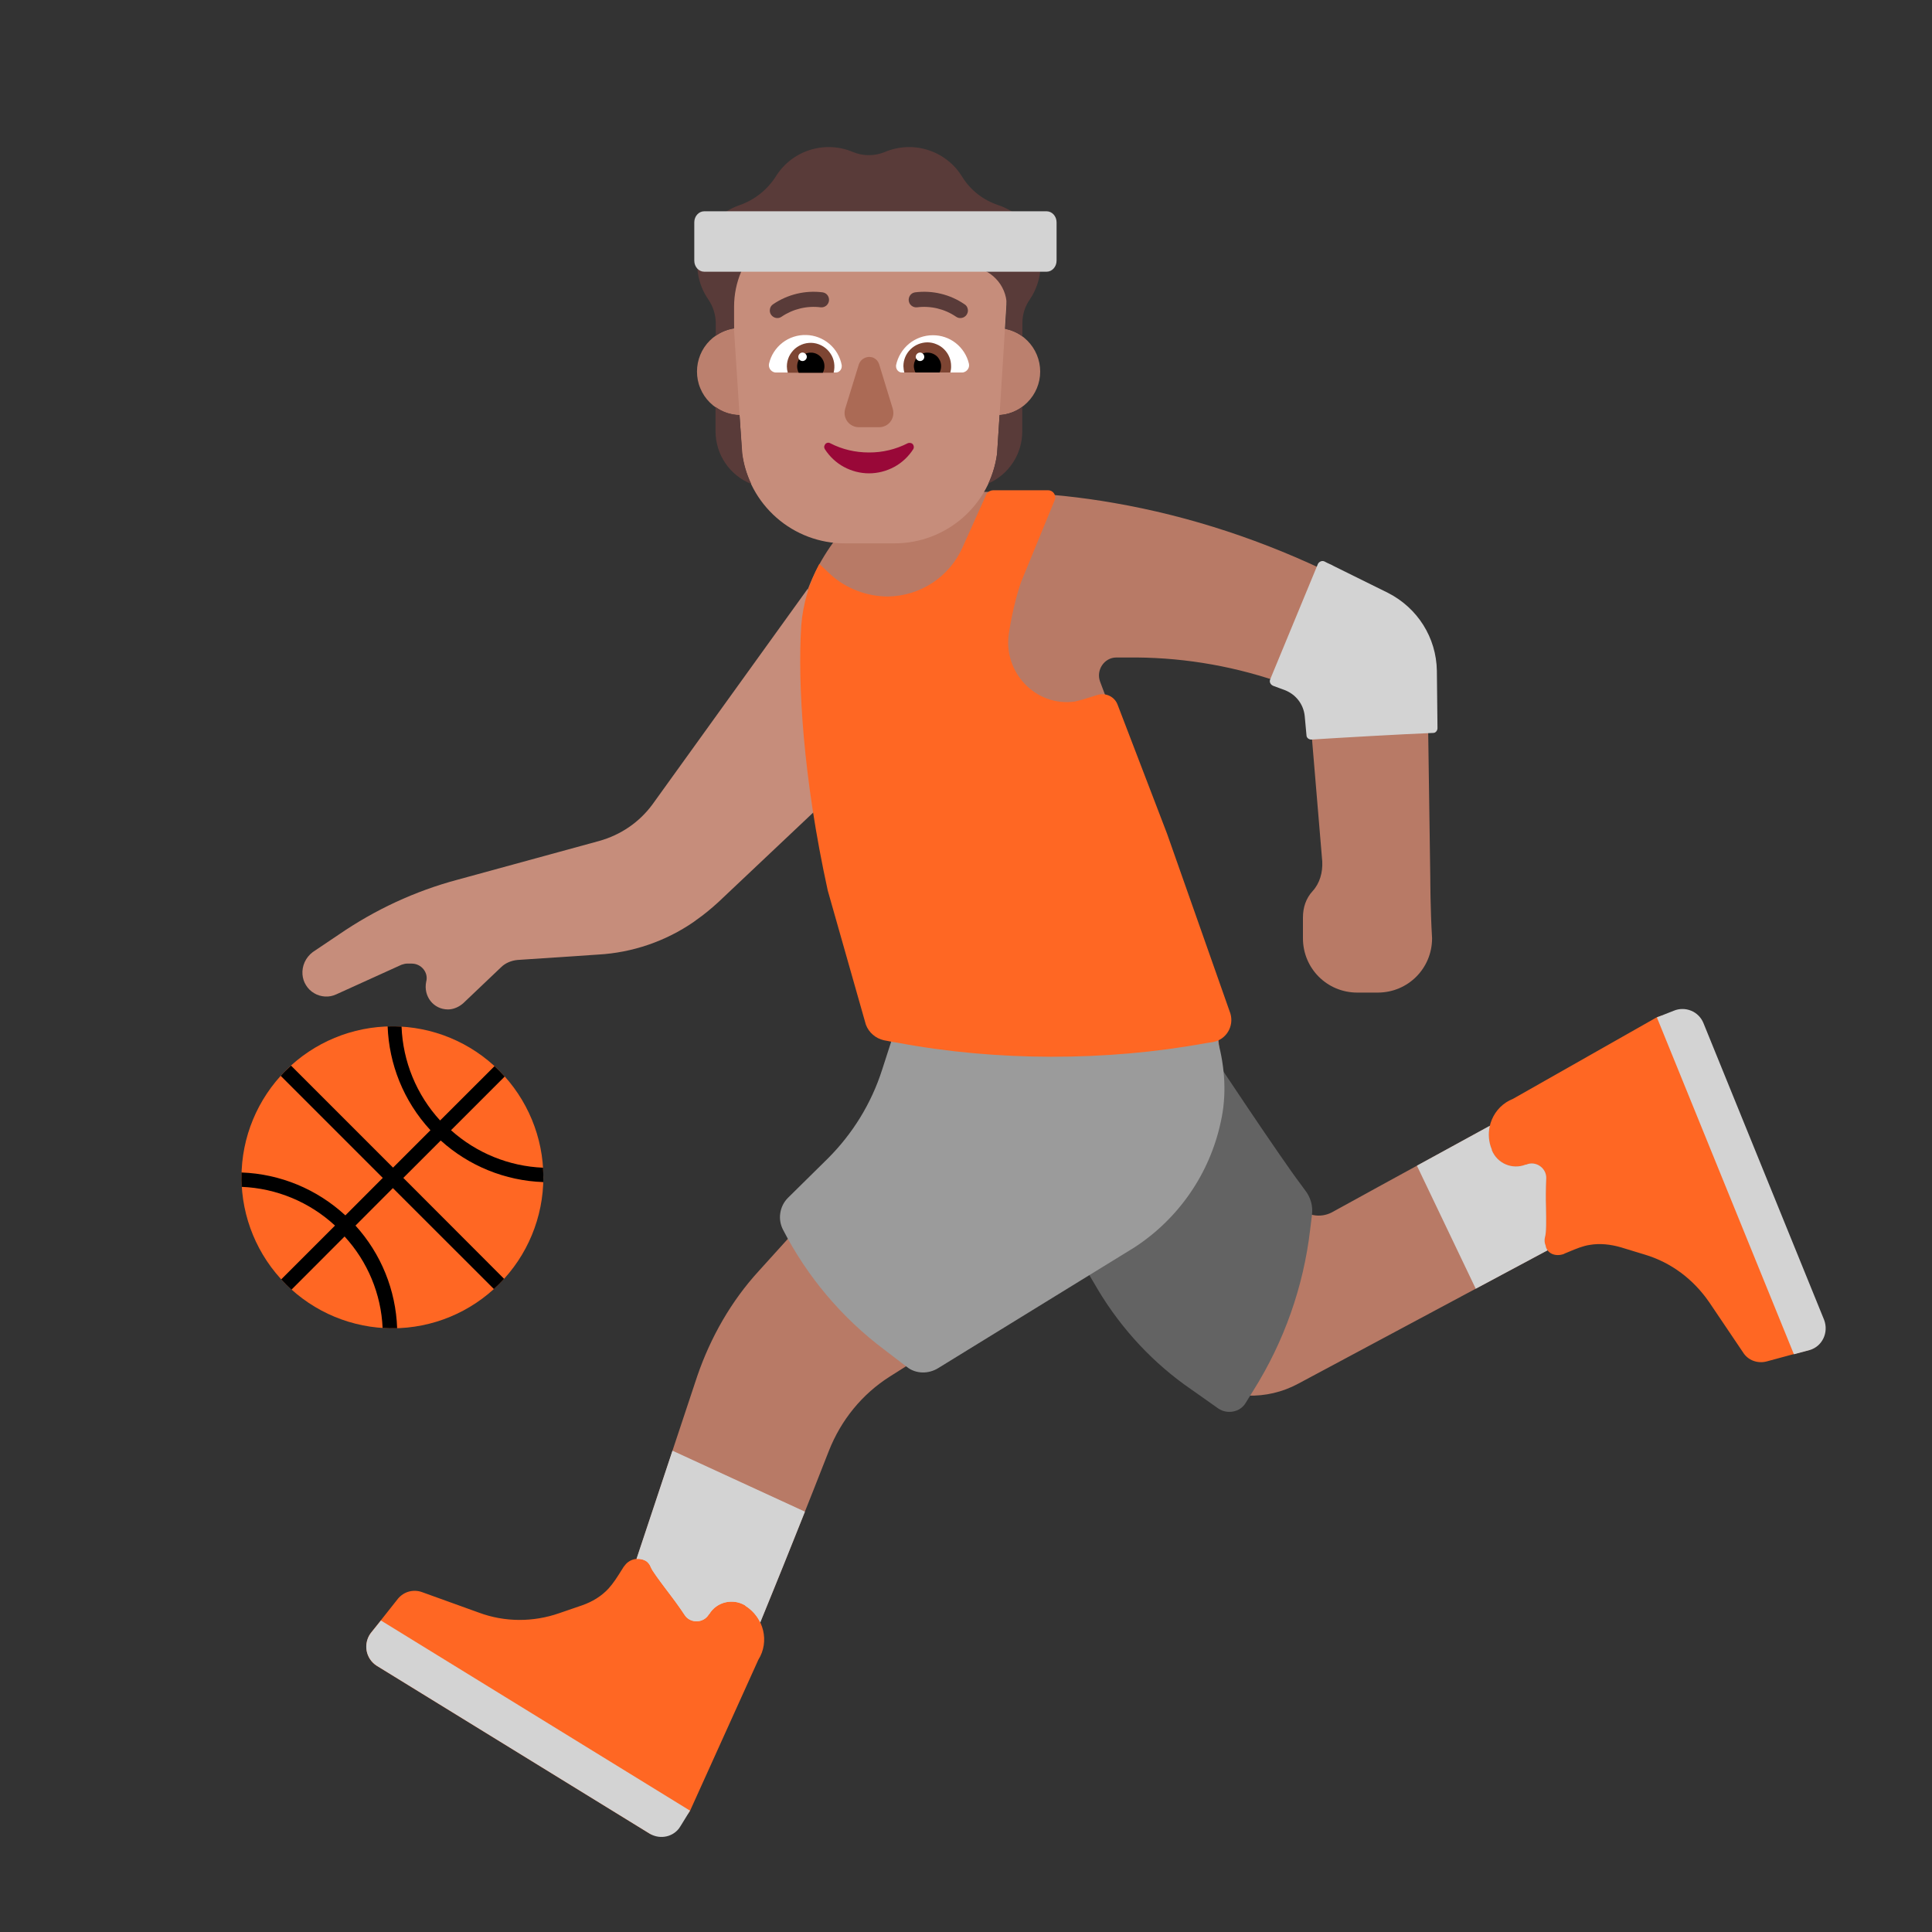 <svg width="25" height="25" viewBox="0 0 25 25" fill="none" xmlns="http://www.w3.org/2000/svg">
<rect x="0" y="0" width="25" height="25" fill="#333333" stroke="none"/>
<path d="M18.508 11.367L18.469 8.656C18.461 8.273 18.242 7.922 17.899 7.758L17.274 7.445C16.367 7 15.406 6.68 14.414 6.508C13.563 6.359 12.695 6.328 11.844 6.406C11.438 6.445 11.07 6.648 10.82 6.969C10.605 7.249 10.449 7.57 10.362 7.913C10.275 8.255 10.258 8.612 10.313 8.961L10.399 9.508C10.516 10.281 10.719 11.047 11 11.773L11.594 13.312L13.805 14.062L15.758 13.312L15.297 11.633L14.235 8.82C14.18 8.672 14.289 8.508 14.445 8.508H14.586C15.242 8.5 15.891 8.602 16.516 8.812L16.711 8.883C16.844 8.93 16.93 9.047 16.945 9.18L17.11 11.148C17.117 11.289 17.078 11.43 16.985 11.531C16.899 11.625 16.86 11.742 16.86 11.875V12.141C16.86 12.531 17.172 12.844 17.563 12.844H17.828C18.219 12.844 18.531 12.531 18.531 12.141C18.508 11.758 18.508 11.367 18.508 11.367Z" fill="#B87A66"/>
<path d="M8.906 23.109C8.531 23.711 8 23.297 8 23.297L4.922 21.398C4.9 21.385 4.881 21.368 4.866 21.347C4.851 21.326 4.841 21.303 4.836 21.278C4.831 21.253 4.831 21.227 4.836 21.202C4.842 21.177 4.852 21.154 4.867 21.133C4.969 20.992 5.117 20.906 5.289 20.891H5.32C5.625 20.859 5.93 20.875 6.226 20.93L7.109 21.094C7.344 21.141 7.578 21.078 7.758 20.93C7.961 20.758 8.117 20.531 8.203 20.273L9.023 17.805C9.195 17.305 9.461 16.836 9.82 16.445L11.148 14.977C11.476 14.609 11.648 14.125 11.609 13.633L11.586 13.32L12.305 13.438C13.086 13.562 13.867 13.57 14.648 13.469L15.758 13.32L15.797 13.844C15.81 14.037 15.795 14.23 15.753 14.419L16.789 15.602C16.898 15.734 17.086 15.766 17.234 15.688C17.234 15.688 21.039 13.594 21.289 13.492C21.93 13.234 22.109 13.867 22.109 13.867L23.414 17.148C23.453 17.242 23.398 17.359 23.312 17.391C23.156 17.445 22.984 17.422 22.844 17.336L22.812 17.32C22.555 17.164 22.328 16.977 22.125 16.758L21.531 16.109C21.455 16.025 21.36 15.958 21.255 15.915C21.149 15.872 21.036 15.853 20.922 15.859C20.726 15.875 20.531 15.922 20.351 16.016C20.344 16.016 20.344 16.008 20.344 16.008L16.797 17.906C16.39 18.125 15.898 18.109 15.508 17.867C15.14 17.648 14.828 17.352 14.586 17L14.039 16.219L14.047 16.209L11.515 17.812C11.156 18.039 10.883 18.375 10.726 18.773C10.25 19.992 9.187 22.648 8.906 23.109Z" fill="#B87A66"/>
<path d="M13.984 16.297C13.984 16.312 14.086 16.484 14.211 16.695C14.516 17.203 14.93 17.648 15.422 17.984L15.766 18.227C15.883 18.305 16.047 18.273 16.117 18.156L16.219 17.992C16.617 17.359 16.867 16.648 16.953 15.914L16.977 15.719C16.984 15.664 16.98 15.607 16.965 15.554C16.95 15.5 16.925 15.45 16.891 15.406L16.828 15.32C16.562 14.969 15.656 13.602 15.656 13.602L13.984 16.297Z" fill="#636363"/>
<path d="M10.453 7.617L10.695 10.352L9.297 11.672C9.203 11.758 9.109 11.836 9.008 11.906L8.976 11.93C8.611 12.181 8.184 12.327 7.742 12.352L6.695 12.422C6.617 12.43 6.539 12.461 6.484 12.516L5.992 12.984C5.937 13.031 5.867 13.062 5.797 13.062C5.609 13.062 5.476 12.891 5.515 12.703C5.547 12.586 5.453 12.469 5.328 12.469H5.265C5.242 12.469 5.219 12.477 5.195 12.484L4.351 12.867C4.306 12.888 4.256 12.898 4.207 12.895C4.157 12.892 4.108 12.878 4.065 12.852C4.022 12.827 3.986 12.792 3.96 12.749C3.933 12.707 3.918 12.659 3.914 12.609C3.906 12.5 3.953 12.391 4.047 12.32L4.383 12.094C4.851 11.773 5.367 11.531 5.922 11.383L7.75 10.883C8.031 10.805 8.273 10.641 8.445 10.406L10.453 7.617Z" fill="#C68D7B"/>
<path d="M11.657 13.328L12.641 13.5C13.328 13.625 14.032 13.617 14.719 13.5L15.602 13.344C15.68 13.328 15.75 13.391 15.758 13.469C15.852 13.812 15.875 14.172 15.797 14.516C15.655 15.184 15.253 15.768 14.68 16.141L12.141 17.703C12.016 17.781 11.852 17.781 11.735 17.688L11.438 17.461C10.892 17.05 10.446 16.521 10.133 15.914C10.098 15.847 10.085 15.771 10.097 15.697C10.108 15.622 10.143 15.553 10.196 15.5L10.711 14.992C11.032 14.672 11.274 14.281 11.414 13.844L11.563 13.383C11.578 13.344 11.617 13.32 11.657 13.328Z" fill="#9B9B9B"/>
<path d="M5.078 17.188C5.596 17.188 6.093 16.982 6.459 16.615C6.825 16.249 7.031 15.752 7.031 15.234C7.031 14.716 6.825 14.22 6.459 13.853C6.093 13.487 5.596 13.281 5.078 13.281C4.56 13.281 4.063 13.487 3.697 13.853C3.331 14.22 3.125 14.716 3.125 15.234C3.125 15.752 3.331 16.249 3.697 16.615C4.063 16.982 4.56 17.188 5.078 17.188Z" fill="#FF6723"/>
<path d="M7.03 15.296C7.032 15.234 7.031 15.172 7.027 15.11C6.586 15.092 6.165 14.92 5.836 14.625L6.531 13.93C6.489 13.883 6.445 13.838 6.399 13.796L5.695 14.499C5.39 14.166 5.213 13.736 5.196 13.284C5.136 13.281 5.076 13.28 5.016 13.282C5.034 13.766 5.219 14.245 5.57 14.625L5.086 15.109L3.766 13.789C3.719 13.831 3.674 13.875 3.633 13.922L4.953 15.242L4.469 15.727C4.101 15.387 3.625 15.19 3.125 15.172C3.123 15.234 3.124 15.296 3.128 15.358C3.577 15.376 4.005 15.554 4.335 15.859L3.639 16.555C3.681 16.602 3.726 16.646 3.772 16.688L4.459 16C4.757 16.325 4.932 16.744 4.951 17.184C5.014 17.188 5.076 17.189 5.139 17.187C5.122 16.694 4.931 16.224 4.6 15.859L5.084 15.374L6.391 16.68C6.437 16.638 6.481 16.595 6.523 16.548L5.219 15.242L5.703 14.758C6.068 15.088 6.538 15.279 7.03 15.296Z" fill="black"/>
<path d="M9.422 21.977C9.734 21.234 10.102 20.328 10.406 19.562L8.703 18.781L8.211 20.273C8.148 20.461 8.055 20.625 7.922 20.773C8.328 21.086 8.977 21.617 9.422 21.977Z" fill="#D3D3D3"/>
<path d="M11.496 13.472C11.476 13.468 11.457 13.464 11.438 13.461C11.385 13.449 11.336 13.425 11.295 13.389C11.254 13.354 11.223 13.309 11.204 13.258L10.711 11.523C10.391 10.062 10.321 8.852 10.368 8.094C10.391 7.812 10.469 7.547 10.602 7.297L10.743 7.43C10.946 7.617 11.219 7.719 11.493 7.719C11.907 7.711 12.282 7.469 12.454 7.086L12.766 6.391C12.789 6.359 12.821 6.344 12.852 6.344H13.563C13.625 6.344 13.672 6.406 13.649 6.469L13.235 7.477C13.188 7.578 13.102 7.883 13.055 8.195C12.977 8.695 13.399 9.148 13.907 9.078L14 9.055L14.204 8.992C14.313 8.961 14.422 9.016 14.461 9.117L15.102 10.789L15.922 13.117C15.969 13.281 15.868 13.453 15.696 13.484L15.594 13.5C14.313 13.734 12.891 13.734 11.61 13.492C11.571 13.488 11.532 13.479 11.496 13.472ZM20.235 16.227L20.25 16.219L20.294 16.201C20.404 16.155 20.481 16.123 20.571 16.109C20.703 16.086 20.844 16.102 20.977 16.141L21.282 16.234C21.625 16.336 21.914 16.555 22.118 16.852L22.555 17.5C22.618 17.602 22.743 17.648 22.86 17.617L23.407 17.469C23.571 17.422 23.657 17.242 23.594 17.078L22.032 13.234C21.969 13.086 21.586 13.102 21.438 13.164L19.578 14.219C19.321 14.32 19.196 14.617 19.305 14.875V14.883C19.375 15.055 19.571 15.141 19.743 15.07H19.75C19.875 15.016 20.016 15.117 20.008 15.25C20.003 15.377 20.002 15.504 20.005 15.63C20.008 15.798 20.011 15.951 19.993 16.008C19.985 16.047 19.985 16.086 20 16.117C20.016 16.219 20.125 16.266 20.235 16.227ZM8.078 20.266L8.071 20.273L8.053 20.302C7.985 20.411 7.94 20.482 7.875 20.555C7.782 20.656 7.664 20.727 7.532 20.773L7.235 20.875C6.899 20.992 6.532 20.992 6.196 20.867L5.461 20.602C5.407 20.582 5.347 20.58 5.291 20.595C5.236 20.61 5.186 20.643 5.149 20.688L4.797 21.133C4.696 21.273 4.735 21.469 4.875 21.555L8.407 23.727C8.547 23.812 8.844 23.57 8.93 23.43L9.813 21.477C9.961 21.242 9.883 20.93 9.649 20.781L9.641 20.773C9.565 20.728 9.474 20.713 9.388 20.734C9.302 20.754 9.227 20.808 9.18 20.883L9.172 20.891C9.102 21.008 8.93 21.008 8.86 20.898C8.784 20.785 8.704 20.674 8.62 20.566C8.526 20.441 8.443 20.331 8.422 20.281C8.41 20.245 8.385 20.214 8.352 20.195C8.306 20.171 8.252 20.165 8.202 20.178C8.151 20.191 8.107 20.222 8.078 20.266Z" fill="#FF6723"/>
<path d="M10.149 4.808C10.149 4.882 10.134 4.956 10.106 5.024C10.078 5.093 10.036 5.155 9.983 5.207C9.931 5.26 9.869 5.302 9.8 5.33C9.732 5.358 9.658 5.373 9.584 5.373C9.51 5.373 9.436 5.358 9.367 5.33C9.299 5.302 9.237 5.26 9.184 5.207C9.132 5.155 9.09 5.093 9.062 5.024C9.033 4.956 9.019 4.882 9.019 4.808C9.019 4.658 9.078 4.514 9.184 4.408C9.29 4.302 9.434 4.243 9.584 4.243C9.734 4.243 9.877 4.302 9.983 4.408C10.089 4.514 10.149 4.658 10.149 4.808ZM13.46 4.808C13.46 4.958 13.4 5.101 13.294 5.207C13.188 5.314 13.045 5.373 12.895 5.373C12.745 5.373 12.601 5.314 12.495 5.207C12.389 5.101 12.329 4.958 12.329 4.808C12.329 4.658 12.389 4.514 12.495 4.408C12.601 4.302 12.745 4.243 12.895 4.243C13.045 4.243 13.188 4.302 13.294 4.408C13.4 4.514 13.46 4.658 13.46 4.808Z" fill="#BB806E"/>
<path d="M11.63 2.315H10.87C10.018 2.315 9.378 3.027 9.475 3.91L9.602 5.869C9.645 6.19 9.804 6.485 10.048 6.699C10.292 6.913 10.605 7.031 10.93 7.031H11.575C12.246 7.031 12.816 6.534 12.903 5.869L13.026 3.91C13.053 3.711 13.037 3.509 12.979 3.317C12.921 3.124 12.822 2.947 12.69 2.796C12.558 2.645 12.395 2.524 12.212 2.441C12.029 2.358 11.831 2.315 11.63 2.315Z" fill="#C68D7B"/>
<path d="M11.244 5.855C11.069 5.855 10.899 5.816 10.744 5.736C10.738 5.732 10.731 5.73 10.724 5.729C10.717 5.728 10.71 5.729 10.703 5.731C10.696 5.733 10.69 5.737 10.684 5.741C10.679 5.746 10.675 5.752 10.672 5.759C10.661 5.776 10.664 5.796 10.674 5.813C10.736 5.909 10.82 5.988 10.92 6.042C11.02 6.096 11.132 6.125 11.245 6.125C11.359 6.125 11.471 6.096 11.571 6.042C11.671 5.988 11.755 5.909 11.817 5.813C11.824 5.801 11.827 5.786 11.823 5.772C11.82 5.758 11.812 5.746 11.8 5.738C11.791 5.734 11.782 5.731 11.773 5.731C11.763 5.73 11.754 5.732 11.745 5.736C11.59 5.815 11.419 5.856 11.245 5.855H11.244Z" fill="#990838"/>
<path d="M11.114 4.713L10.936 5.291C10.928 5.319 10.927 5.348 10.931 5.376C10.937 5.404 10.948 5.431 10.965 5.454C10.982 5.477 11.004 5.495 11.03 5.508C11.055 5.521 11.084 5.528 11.112 5.528H11.377C11.401 5.528 11.425 5.523 11.447 5.514C11.47 5.505 11.49 5.491 11.507 5.474C11.524 5.457 11.537 5.436 11.546 5.414C11.556 5.391 11.56 5.367 11.56 5.343C11.56 5.324 11.557 5.306 11.552 5.288L11.375 4.71C11.369 4.693 11.36 4.678 11.349 4.664C11.337 4.651 11.323 4.64 11.307 4.632C11.291 4.624 11.274 4.62 11.256 4.619C11.239 4.617 11.221 4.62 11.204 4.626C11.184 4.633 11.165 4.644 11.149 4.659C11.134 4.674 11.122 4.693 11.114 4.713Z" fill="#AB6A55"/>
<path d="M9.952 4.703C9.977 4.596 10.039 4.501 10.126 4.434C10.213 4.367 10.321 4.332 10.431 4.335C10.541 4.337 10.647 4.378 10.731 4.449C10.815 4.52 10.872 4.618 10.892 4.726V4.741C10.892 4.751 10.89 4.762 10.886 4.771C10.882 4.781 10.876 4.79 10.869 4.797C10.861 4.805 10.852 4.811 10.843 4.815C10.833 4.819 10.822 4.821 10.812 4.82H10.044C10.037 4.82 10.029 4.82 10.021 4.818C9.997 4.812 9.976 4.796 9.963 4.775C9.95 4.753 9.946 4.728 9.952 4.703ZM12.537 4.703C12.512 4.599 12.452 4.506 12.367 4.439C12.283 4.373 12.178 4.337 12.07 4.338C11.959 4.338 11.85 4.377 11.764 4.447C11.678 4.518 11.618 4.616 11.595 4.726V4.741C11.595 4.751 11.597 4.762 11.601 4.771C11.605 4.781 11.611 4.79 11.618 4.797C11.626 4.805 11.634 4.811 11.644 4.815C11.654 4.819 11.665 4.821 11.675 4.82H12.445C12.453 4.82 12.461 4.82 12.468 4.818C12.492 4.812 12.513 4.796 12.526 4.775C12.54 4.753 12.543 4.728 12.537 4.703Z" fill="white"/>
<path d="M10.182 4.741C10.182 4.697 10.192 4.654 10.21 4.614C10.229 4.575 10.255 4.54 10.288 4.511C10.321 4.483 10.36 4.462 10.402 4.449C10.444 4.437 10.488 4.433 10.531 4.439C10.574 4.445 10.615 4.46 10.652 4.483C10.689 4.506 10.721 4.537 10.745 4.573C10.77 4.609 10.786 4.65 10.793 4.693C10.8 4.736 10.798 4.78 10.787 4.823H10.194C10.186 4.796 10.182 4.768 10.182 4.741ZM12.307 4.738C12.307 4.698 12.3 4.658 12.284 4.62C12.269 4.583 12.246 4.549 12.217 4.52C12.189 4.492 12.155 4.469 12.117 4.454C12.08 4.438 12.04 4.43 12 4.43C11.918 4.431 11.839 4.463 11.781 4.521C11.723 4.578 11.69 4.656 11.69 4.738C11.692 4.766 11.694 4.793 11.702 4.82H12.297C12.304 4.794 12.308 4.766 12.307 4.738Z" fill="#7D4533"/>
<path d="M10.49 4.563C10.521 4.562 10.551 4.57 10.578 4.585C10.605 4.6 10.627 4.622 10.643 4.648C10.659 4.674 10.668 4.704 10.668 4.735C10.669 4.765 10.662 4.796 10.647 4.823H10.335C10.322 4.797 10.315 4.769 10.315 4.741C10.315 4.643 10.393 4.563 10.49 4.563ZM12.003 4.563C11.972 4.562 11.942 4.57 11.916 4.585C11.889 4.599 11.867 4.621 11.851 4.647C11.835 4.673 11.826 4.702 11.825 4.733C11.825 4.763 11.832 4.793 11.846 4.82H12.158C12.172 4.794 12.179 4.764 12.178 4.733C12.178 4.703 12.169 4.674 12.153 4.648C12.138 4.622 12.116 4.6 12.09 4.586C12.063 4.571 12.034 4.563 12.004 4.563H12.003Z" fill="black"/>
<path d="M10.44 4.617C10.44 4.632 10.434 4.646 10.423 4.656C10.413 4.666 10.399 4.672 10.385 4.672C10.37 4.672 10.356 4.666 10.346 4.656C10.336 4.646 10.33 4.632 10.33 4.617C10.33 4.603 10.336 4.589 10.346 4.579C10.356 4.568 10.37 4.562 10.385 4.562C10.399 4.562 10.413 4.568 10.423 4.579C10.434 4.589 10.44 4.603 10.44 4.617ZM11.96 4.617C11.96 4.632 11.955 4.646 11.944 4.656C11.934 4.666 11.92 4.672 11.905 4.672C11.891 4.672 11.877 4.666 11.867 4.656C11.856 4.646 11.85 4.632 11.85 4.617C11.85 4.603 11.856 4.589 11.866 4.579C11.877 4.568 11.891 4.562 11.905 4.562C11.92 4.562 11.934 4.568 11.944 4.579C11.954 4.589 11.96 4.603 11.96 4.617H11.96Z" fill="white"/>
<path d="M10.114 4.098C10.263 3.997 10.444 3.954 10.622 3.977C10.647 3.979 10.672 3.971 10.692 3.955C10.711 3.939 10.724 3.916 10.727 3.891C10.73 3.866 10.723 3.841 10.708 3.82C10.693 3.8 10.671 3.787 10.646 3.783C10.42 3.754 10.192 3.809 10.004 3.937C9.982 3.951 9.967 3.974 9.963 4C9.958 4.025 9.963 4.052 9.978 4.073C9.993 4.094 10.015 4.109 10.041 4.114C10.067 4.119 10.093 4.113 10.114 4.098ZM12.482 3.938C12.294 3.809 12.066 3.754 11.84 3.783C11.815 3.787 11.793 3.8 11.778 3.82C11.763 3.841 11.756 3.866 11.759 3.891C11.762 3.916 11.774 3.939 11.794 3.955C11.814 3.971 11.838 3.979 11.864 3.977C12.042 3.954 12.223 3.997 12.371 4.098C12.382 4.106 12.394 4.111 12.407 4.114C12.419 4.116 12.432 4.116 12.445 4.114C12.458 4.112 12.47 4.107 12.48 4.1C12.491 4.093 12.501 4.084 12.508 4.073C12.515 4.062 12.52 4.05 12.523 4.038C12.526 4.025 12.526 4.012 12.523 4C12.521 3.987 12.516 3.975 12.509 3.964C12.502 3.953 12.493 3.945 12.482 3.938Z" fill="#593B39"/>
<path d="M13.358 3.015C13.261 2.845 13.105 2.717 12.92 2.655C12.726 2.592 12.56 2.463 12.452 2.29C12.352 2.125 12.195 2.001 12.011 1.942C11.827 1.882 11.627 1.892 11.449 1.967C11.384 1.994 11.314 2.008 11.243 2.008C11.172 2.008 11.102 1.994 11.037 1.967C10.861 1.892 10.664 1.883 10.482 1.94C10.299 1.997 10.143 2.118 10.041 2.28C9.93 2.456 9.762 2.589 9.564 2.657C9.447 2.698 9.34 2.765 9.253 2.853C9.166 2.942 9.101 3.049 9.062 3.167C9.024 3.286 9.013 3.411 9.031 3.534C9.049 3.657 9.095 3.774 9.166 3.876C9.226 3.963 9.259 4.067 9.262 4.173V4.345C9.332 4.295 9.414 4.261 9.499 4.248V3.969C9.499 3.33 10.015 2.816 10.652 2.816H11.092C11.184 2.816 11.27 2.873 11.305 2.961C11.44 3.261 11.74 3.453 12.067 3.453H12.55C12.677 3.459 12.797 3.514 12.885 3.605C12.974 3.696 13.025 3.817 13.027 3.944L13.008 4.256L13.018 4.259H13.023C13.098 4.276 13.168 4.305 13.23 4.351V4.176C13.23 4.07 13.263 3.966 13.323 3.879C13.5 3.621 13.513 3.284 13.358 3.015ZM9.569 5.37C9.457 5.368 9.35 5.331 9.259 5.266V5.58C9.259 5.88 9.441 6.151 9.722 6.263C9.662 6.138 9.622 6.004 9.605 5.866L9.569 5.37ZM12.79 6.256C12.845 6.134 12.885 6.003 12.902 5.868L12.935 5.37C13.041 5.364 13.142 5.327 13.228 5.266V5.583C13.228 5.725 13.187 5.865 13.109 5.984C13.031 6.104 12.92 6.198 12.79 6.256Z" fill="#593B39"/>
<path d="M9.113 2.734H13.543C13.614 2.734 13.672 2.798 13.672 2.877V3.373C13.672 3.452 13.614 3.516 13.543 3.516H9.113C9.042 3.516 8.984 3.452 8.984 3.373V2.877C8.984 2.798 9.042 2.734 9.113 2.734ZM16.883 9.266L16.906 9.516C16.906 9.547 16.937 9.57 16.968 9.57C17.328 9.547 18.14 9.5 18.547 9.484C18.578 9.484 18.601 9.453 18.601 9.422L18.593 8.68C18.586 8.25 18.343 7.867 17.961 7.672L17.265 7.328C17.245 7.316 17.224 7.306 17.203 7.297C17.181 7.288 17.161 7.277 17.14 7.266C17.109 7.25 17.07 7.266 17.054 7.297L16.437 8.789C16.422 8.82 16.437 8.859 16.476 8.875L16.625 8.93C16.765 8.984 16.867 9.109 16.883 9.266ZM20.025 16.179C20.012 16.161 20.003 16.14 20 16.117C19.985 16.083 19.983 16.044 19.992 16.008C20.01 15.951 20.008 15.798 20.005 15.63C20.001 15.504 20.002 15.377 20.008 15.25C20.015 15.117 19.875 15.016 19.75 15.07H19.742C19.659 15.103 19.566 15.102 19.484 15.067C19.402 15.032 19.338 14.966 19.304 14.883V14.875C19.263 14.778 19.254 14.671 19.278 14.568L18.335 15.084L19.096 16.676L20.025 16.179ZM9.838 20.994C10.037 20.509 10.239 20.006 10.416 19.561L8.702 18.772L8.236 20.173C8.276 20.169 8.315 20.177 8.351 20.195C8.383 20.211 8.406 20.242 8.422 20.281C8.443 20.331 8.526 20.441 8.619 20.566C8.702 20.675 8.794 20.796 8.859 20.898C8.929 21.008 9.101 21.008 9.172 20.891L9.179 20.883C9.273 20.727 9.484 20.68 9.64 20.773L9.648 20.781C9.73 20.833 9.796 20.907 9.838 20.994ZM4.797 21.133L4.929 20.969L8.929 23.43L8.804 23.633C8.726 23.766 8.547 23.812 8.406 23.727L4.875 21.555C4.841 21.533 4.812 21.505 4.789 21.471C4.767 21.438 4.751 21.4 4.744 21.361C4.737 21.321 4.738 21.28 4.747 21.241C4.756 21.202 4.773 21.165 4.797 21.133ZM23.213 17.524L23.416 17.47C23.58 17.423 23.666 17.243 23.604 17.079L22.041 13.235C22.011 13.164 21.954 13.107 21.882 13.078C21.81 13.049 21.73 13.049 21.658 13.079L21.44 13.165L23.213 17.524Z" fill="#D3D3D3"/>
</svg>
